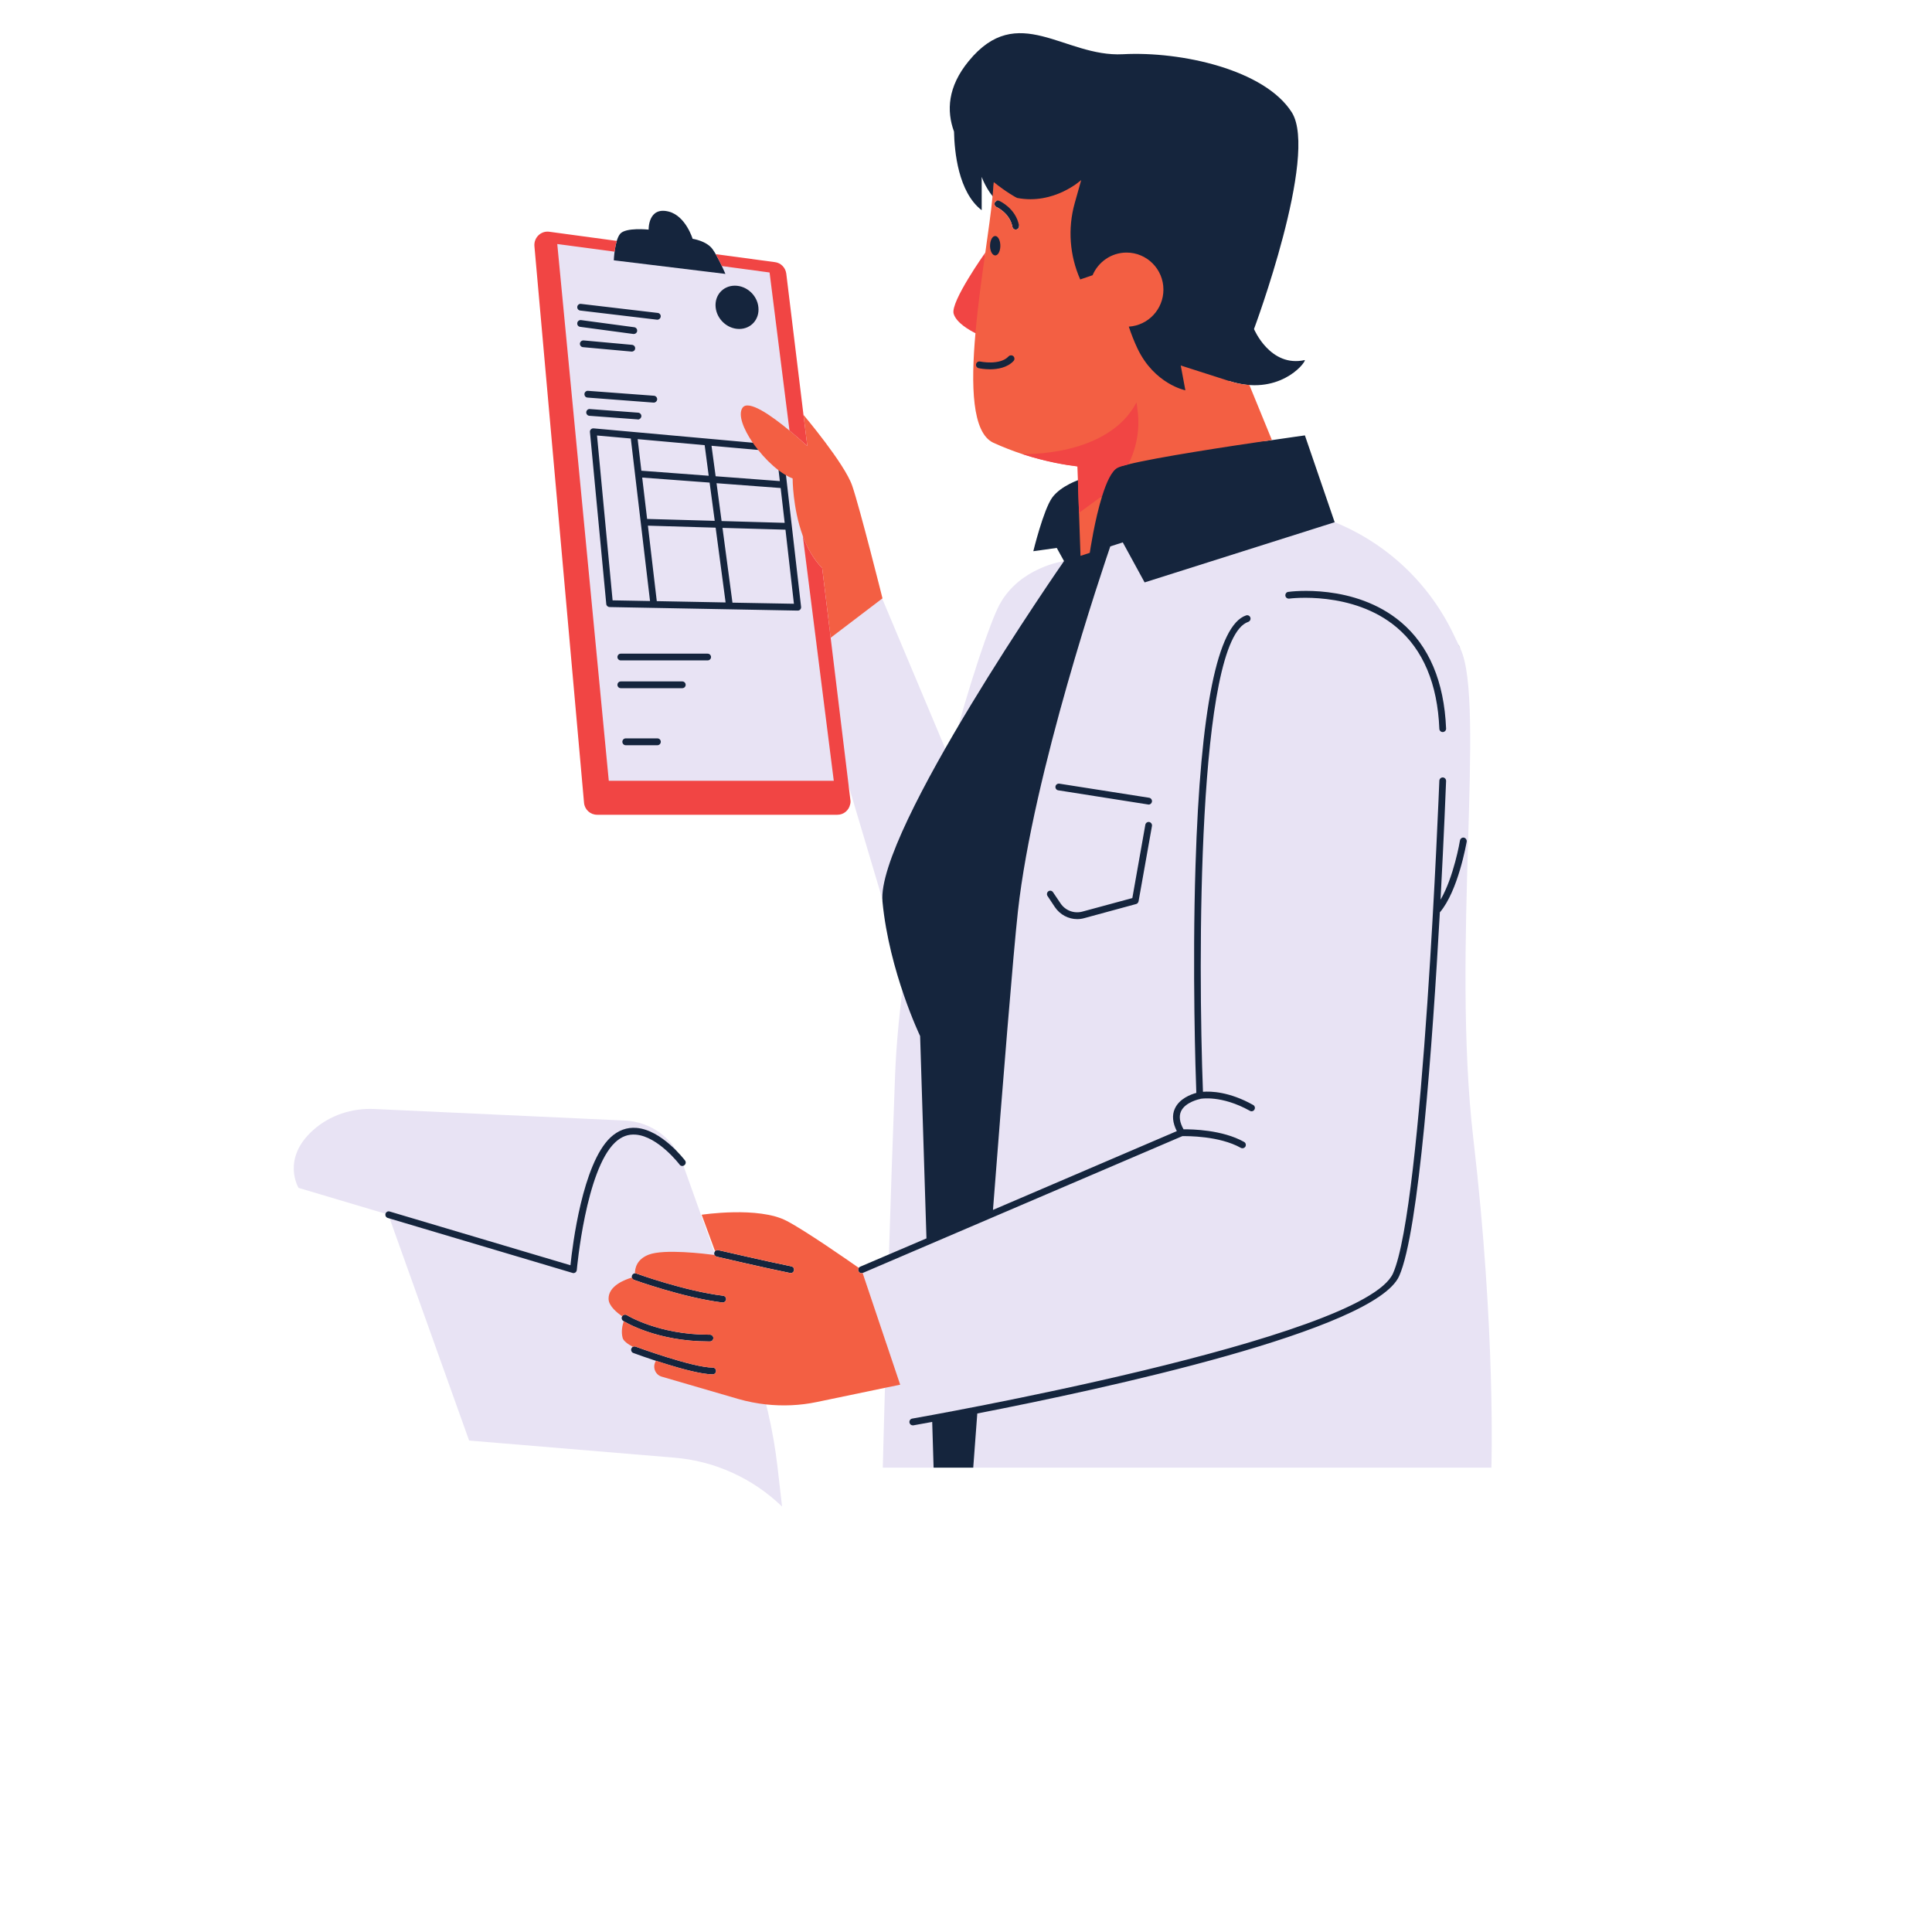 <svg xmlns="http://www.w3.org/2000/svg" xmlns:xlink="http://www.w3.org/1999/xlink" width="75" viewBox="0 0 75 75" height="75" version="1.0"><defs><g id="b"><path d="M 0.609 -6.188 L 0.609 0 L 1.062 0 L 1.062 -4.816 L 2.215 -1.379 L 2.672 -1.379 L 3.82 -4.816 L 3.82 0 L 4.73 0 L 4.73 -6.879 L 4.047 -6.879 L 3.82 -6.188 L 2.672 -2.754 L 1.293 -6.879 L 0.379 -6.879 Z M 0.609 -6.188"/></g><g id="c"><path d="M 0.523 -6.879 L 0.523 0 L 2.586 0 L 2.586 -0.457 L 1.445 -0.457 L 1.445 -2.984 L 2.129 -2.984 L 2.355 -3.441 L 1.445 -3.441 L 1.445 -6.422 L 2.355 -6.422 L 2.586 -6.879 Z M 0.523 -6.879"/></g><g id="d"><path d="M 0.609 -6.422 L 0.609 0 L 1.531 0 C 2.746 0 3.363 -1.148 3.363 -3.441 C 3.363 -5.719 2.746 -6.871 1.531 -6.879 L 0.379 -6.879 Z M 1.531 -0.562 L 1.531 -6.309 C 1.824 -6.289 2.043 -6.062 2.195 -5.617 C 2.348 -5.16 2.422 -4.438 2.422 -3.441 C 2.422 -2.434 2.348 -1.711 2.195 -1.266 C 2.043 -0.809 1.824 -0.578 1.531 -0.562 Z M 1.531 -0.562"/></g><g id="e"><path d="M 0.523 -6.879 L 0.523 0 L 1.445 0 L 1.445 -6.879 Z M 0.523 -6.879"/></g><g id="f"><path d="M 2.188 0 C 2.336 0 2.488 -0.02 2.641 -0.074 L 2.641 -0.75 C 2.5 -0.551 2.348 -0.457 2.188 -0.457 C 1.996 -0.457 1.832 -0.562 1.699 -0.789 C 1.645 -0.875 1.586 -1.008 1.551 -1.188 C 1.5 -1.367 1.465 -1.578 1.434 -1.816 C 1.406 -2.051 1.387 -2.309 1.379 -2.594 C 1.359 -2.879 1.359 -3.164 1.359 -3.457 C 1.359 -3.742 1.359 -4.02 1.379 -4.297 C 1.387 -4.57 1.406 -4.828 1.434 -5.066 C 1.465 -5.301 1.5 -5.512 1.551 -5.691 C 1.586 -5.863 1.645 -5.996 1.699 -6.09 C 1.832 -6.309 1.996 -6.422 2.188 -6.422 C 2.348 -6.422 2.5 -6.32 2.641 -6.129 L 2.641 -6.805 C 2.488 -6.852 2.336 -6.879 2.188 -6.879 C 1.824 -6.879 1.52 -6.805 1.281 -6.672 C 1.035 -6.527 0.848 -6.32 0.695 -6.035 C 0.543 -5.75 0.438 -5.387 0.379 -4.961 C 0.312 -4.523 0.285 -4.02 0.285 -3.441 C 0.285 -2.852 0.312 -2.348 0.379 -1.918 C 0.438 -1.48 0.543 -1.129 0.695 -0.848 C 0.836 -0.562 1.027 -0.344 1.273 -0.211 C 1.52 -0.066 1.824 0 2.188 0 Z M 2.188 0"/></g><g id="g"><path d="M 2.117 0 C 2.527 0 2.852 -0.094 3.098 -0.305 C 3.344 -0.504 3.527 -0.77 3.66 -1.094 C 3.781 -1.414 3.859 -1.785 3.895 -2.203 C 3.934 -2.613 3.953 -3.023 3.953 -3.441 C 3.953 -3.848 3.934 -4.258 3.895 -4.664 C 3.859 -5.074 3.781 -5.445 3.66 -5.777 C 3.527 -6.102 3.344 -6.367 3.098 -6.574 C 2.852 -6.773 2.527 -6.879 2.117 -6.879 C 1.699 -6.879 1.379 -6.773 1.129 -6.574 C 0.883 -6.367 0.703 -6.102 0.578 -5.777 C 0.445 -5.445 0.371 -5.074 0.332 -4.664 C 0.293 -4.258 0.285 -3.848 0.285 -3.441 C 0.285 -3.023 0.293 -2.613 0.332 -2.203 C 0.371 -1.785 0.445 -1.414 0.578 -1.094 C 0.703 -0.77 0.883 -0.504 1.129 -0.305 C 1.379 -0.094 1.699 0 2.117 0 Z M 2.117 -0.457 C 1.969 -0.457 1.844 -0.543 1.738 -0.711 C 1.625 -0.883 1.539 -1.102 1.473 -1.387 C 1.398 -1.664 1.348 -1.977 1.312 -2.336 C 1.273 -2.699 1.254 -3.059 1.254 -3.441 C 1.254 -3.809 1.273 -4.172 1.312 -4.531 C 1.348 -4.895 1.398 -5.207 1.473 -5.492 C 1.539 -5.77 1.625 -5.996 1.738 -6.168 C 1.844 -6.34 1.969 -6.422 2.117 -6.422 C 2.262 -6.422 2.387 -6.34 2.5 -6.168 C 2.605 -5.996 2.688 -5.77 2.766 -5.492 C 2.84 -5.207 2.891 -4.895 2.926 -4.531 C 2.965 -4.172 2.984 -3.809 2.984 -3.441 C 2.984 -3.059 2.965 -2.699 2.926 -2.336 C 2.891 -1.977 2.84 -1.664 2.766 -1.387 C 2.688 -1.102 2.605 -0.883 2.5 -0.711 C 2.387 -0.543 2.262 -0.457 2.117 -0.457 Z M 2.117 -0.457"/></g><g id="h"><path d="M 1.559 0 C 1.75 0 1.918 -0.039 2.09 -0.113 C 2.262 -0.191 2.402 -0.293 2.539 -0.438 C 2.66 -0.578 2.754 -0.75 2.832 -0.949 C 2.898 -1.141 2.926 -1.359 2.926 -1.605 C 2.926 -1.816 2.898 -2.004 2.852 -2.195 C 2.793 -2.375 2.727 -2.555 2.652 -2.727 C 2.574 -2.898 2.48 -3.059 2.375 -3.223 C 2.27 -3.383 2.168 -3.543 2.062 -3.695 C 1.91 -3.914 1.766 -4.133 1.645 -4.344 C 1.512 -4.551 1.426 -4.762 1.379 -4.988 C 1.359 -5.035 1.348 -5.082 1.348 -5.141 C 1.34 -5.188 1.34 -5.234 1.34 -5.293 C 1.34 -5.492 1.387 -5.672 1.48 -5.844 C 1.578 -6.004 1.719 -6.09 1.918 -6.09 C 2.035 -6.09 2.137 -6.043 2.242 -5.969 C 2.348 -5.891 2.434 -5.805 2.508 -5.711 L 2.906 -6.035 C 2.766 -6.273 2.586 -6.473 2.375 -6.633 C 2.156 -6.793 1.91 -6.879 1.633 -6.879 C 1.445 -6.879 1.273 -6.832 1.102 -6.758 C 0.93 -6.68 0.789 -6.566 0.664 -6.422 C 0.543 -6.281 0.445 -6.109 0.371 -5.922 C 0.293 -5.719 0.266 -5.5 0.285 -5.266 C 0.285 -5.055 0.305 -4.867 0.359 -4.684 C 0.41 -4.496 0.477 -4.324 0.551 -4.152 C 0.629 -3.98 0.723 -3.809 0.828 -3.648 C 0.93 -3.488 1.035 -3.336 1.148 -3.184 C 1.301 -2.957 1.434 -2.746 1.566 -2.539 C 1.691 -2.328 1.777 -2.109 1.832 -1.891 C 1.844 -1.832 1.852 -1.785 1.863 -1.738 C 1.863 -1.684 1.871 -1.633 1.871 -1.586 C 1.871 -1.48 1.852 -1.379 1.832 -1.281 C 1.805 -1.188 1.766 -1.102 1.719 -1.027 C 1.672 -0.949 1.617 -0.883 1.551 -0.848 C 1.473 -0.797 1.398 -0.777 1.301 -0.777 C 1.168 -0.777 1.055 -0.816 0.949 -0.914 C 0.848 -0.996 0.762 -1.082 0.703 -1.168 L 0.305 -0.848 C 0.324 -0.797 0.371 -0.73 0.438 -0.637 C 0.492 -0.543 0.578 -0.457 0.684 -0.359 C 0.789 -0.266 0.914 -0.18 1.062 -0.105 C 1.207 -0.027 1.367 0 1.559 0 Z M 1.559 0"/></g><g id="j"><path d="M 0.609 -6.273 L 0.609 0 L 1.062 0 L 1.062 -5.047 L 2.957 0 L 3.582 0 L 3.582 -6.879 L 3.125 -6.879 L 3.125 -2.062 L 1.293 -6.879 L 0.379 -6.879 C 0.379 -6.871 0.398 -6.812 0.438 -6.707 C 0.477 -6.594 0.531 -6.453 0.609 -6.273 Z M 0.609 -6.273"/></g><g id="k"><path d="M 0.523 -6.879 L 0.523 0 L 1.445 0 L 1.445 -2.984 L 2.129 -2.984 L 2.355 -3.441 L 1.445 -3.441 L 1.445 -6.422 L 2.355 -6.422 L 2.586 -6.879 Z M 0.523 -6.879"/></g><g id="l"><path d="M 0.609 -6.188 L 0.609 0 L 1.531 0 L 1.531 -2.754 L 1.777 -2.754 L 2.441 0 L 3.363 0 L 2.641 -2.992 C 2.879 -3.137 3.059 -3.355 3.184 -3.641 C 3.297 -3.926 3.363 -4.324 3.363 -4.816 C 3.363 -5.199 3.324 -5.531 3.25 -5.797 C 3.176 -6.062 3.051 -6.273 2.898 -6.434 C 2.746 -6.586 2.555 -6.699 2.328 -6.773 C 2.102 -6.844 1.832 -6.879 1.531 -6.879 L 0.379 -6.879 Z M 1.531 -3.316 L 1.531 -6.309 C 1.699 -6.309 1.844 -6.262 1.957 -6.176 C 2.07 -6.082 2.156 -5.969 2.223 -5.836 C 2.281 -5.691 2.328 -5.531 2.355 -5.359 C 2.375 -5.18 2.395 -5 2.395 -4.816 C 2.395 -4.629 2.375 -4.438 2.355 -4.266 C 2.328 -4.086 2.281 -3.926 2.223 -3.793 C 2.156 -3.648 2.07 -3.535 1.957 -3.449 C 1.844 -3.363 1.699 -3.316 1.531 -3.316 Z M 1.531 -3.316"/></g><g id="m"><path d="M 1.207 -6.422 L 1.207 0 L 2.117 0 L 2.117 -6.422 L 3.039 -6.422 L 3.039 -6.879 L 0.285 -6.879 L 0.285 -6.422 Z M 1.207 -6.422"/></g><g id="n"><path d="M 1.227 -6.188 L 0.191 0 L 0.645 0 L 0.836 -1.148 L 2.062 -1.148 L 2.254 0 L 3.176 0 L 2.023 -6.879 L 1.113 -6.879 Z M 1.984 -1.605 L 0.914 -1.605 L 1.453 -4.816 Z M 1.984 -1.605"/></g><clipPath id="a"><path d="M 11.402 9.199 L 57.902 9.199 L 57.902 58.484 L 11.402 58.484 Z M 11.402 9.199"/></clipPath></defs><g clip-path="url(#a)"><path fill="#E8E3F4" d="M 29.199 52.727 L 26.488 45.133 L 26.031 44.742 C 26.309 44.953 26.488 45.133 26.488 45.133 C 26.141 44.188 25.266 43.547 24.266 43.5 L 14.527 43.051 C 13.66 43.012 12.801 43.293 12.156 43.871 C 10.906 44.992 11.59 46.113 11.59 46.113 L 15.094 47.156 C 15.117 47.258 15.145 47.359 15.184 47.461 L 18.211 55.922 L 26.176 56.586 C 27.746 56.715 29.223 57.387 30.359 58.484 L 30.188 56.988 C 30.023 55.535 29.691 54.102 29.199 52.727 Z M 57.895 56.973 L 34.27 56.973 C 34.27 56.973 34.32 54.996 34.402 52.145 L 33.445 49.293 L 34.504 48.84 C 34.574 46.59 34.656 44.121 34.746 41.762 C 34.844 39.156 35.312 36.188 35.902 33.406 L 34.477 35.656 L 32.379 28.609 L 32.422 31.02 L 23.176 31.02 L 21.199 9.281 L 30.32 10.465 L 31.695 24.98 L 33.891 22.391 L 36.855 29.441 C 37.652 26.441 38.453 24.117 38.805 23.465 C 39.59 22.016 41.305 21.781 41.305 21.781 L 42.93 21.719 C 43.051 21.352 43.121 21.148 43.121 21.148 L 45.273 20.273 C 49.523 18.543 54.371 20.418 56.395 24.559 C 56.496 24.77 56.598 24.98 56.699 25.195 C 57.672 27.281 56.336 36.832 57.195 44.207 C 58.07 51.684 57.895 56.973 57.895 56.973"/></g><path fill="#15253D" d="M 39.355 13.812 C 39.328 13.785 39.289 13.77 39.25 13.77 C 39.207 13.77 39.164 13.785 39.133 13.816 C 38.961 14.008 38.66 14.047 38.441 14.047 C 38.227 14.047 38.055 14.008 38.055 14.008 C 38.043 14.008 38.031 14.004 38.02 14.004 C 37.945 14.004 37.883 14.059 37.867 14.129 C 37.848 14.215 37.902 14.297 37.984 14.316 C 38.008 14.32 38.195 14.359 38.434 14.359 C 38.719 14.359 39.113 14.305 39.363 14.035 C 39.391 14.004 39.406 13.965 39.406 13.922 C 39.402 13.879 39.387 13.84 39.355 13.812 Z M 38.633 9.941 C 38.641 9.941 38.652 9.941 38.66 9.941 C 38.785 9.914 38.871 9.723 38.859 9.5 C 38.848 9.289 38.75 9.133 38.633 9.133 C 38.625 9.133 38.617 9.133 38.609 9.137 C 38.484 9.16 38.398 9.355 38.41 9.578 C 38.422 9.785 38.516 9.941 38.633 9.941 Z M 24.688 44.047 C 25.551 44.121 26.375 45.199 26.383 45.211 C 26.426 45.27 26.508 45.281 26.566 45.234 C 26.625 45.191 26.637 45.109 26.594 45.051 C 26.555 45.004 25.688 43.867 24.711 43.785 C 24.336 43.754 23.996 43.879 23.699 44.156 C 22.613 45.18 22.223 48.355 22.145 49.117 L 15.129 47.031 C 15.059 47.008 14.988 47.047 14.965 47.117 C 14.945 47.188 14.984 47.262 15.055 47.281 L 22.223 49.414 C 22.234 49.418 22.246 49.422 22.262 49.422 C 22.285 49.422 22.312 49.414 22.336 49.398 C 22.367 49.375 22.387 49.34 22.391 49.301 C 22.395 49.262 22.738 45.422 23.879 44.348 C 24.121 44.121 24.387 44.02 24.688 44.047 Z M 30.723 49.16 C 29.793 48.973 27.906 48.535 27.887 48.531 C 27.816 48.512 27.746 48.559 27.73 48.629 C 27.711 48.699 27.758 48.77 27.828 48.785 C 27.844 48.789 29.738 49.23 30.672 49.418 C 30.68 49.422 30.688 49.422 30.699 49.422 C 30.758 49.422 30.812 49.379 30.824 49.316 C 30.84 49.242 30.793 49.176 30.723 49.16 Z M 27.562 52.074 C 27.633 52.074 27.691 52.016 27.691 51.941 C 27.691 51.871 27.633 51.812 27.559 51.812 C 27.547 51.809 27.527 51.812 27.512 51.812 C 25.566 51.812 24.348 51.062 24.336 51.055 C 24.273 51.016 24.191 51.035 24.152 51.098 C 24.117 51.16 24.133 51.238 24.195 51.277 C 24.246 51.312 25.484 52.074 27.508 52.074 C 27.527 52.074 27.543 52.074 27.562 52.074 Z M 28.074 50.301 C 26.59 50.121 24.719 49.445 24.703 49.438 C 24.633 49.414 24.559 49.449 24.535 49.516 C 24.508 49.586 24.543 49.66 24.613 49.684 C 24.633 49.691 26.527 50.375 28.039 50.562 C 28.047 50.562 28.051 50.562 28.059 50.562 C 28.121 50.562 28.18 50.512 28.188 50.445 C 28.195 50.375 28.145 50.309 28.074 50.301 Z M 27.668 53.09 C 26.891 53.09 24.699 52.285 24.676 52.277 C 24.609 52.25 24.535 52.285 24.508 52.355 C 24.484 52.422 24.52 52.5 24.586 52.523 C 24.68 52.559 26.844 53.352 27.668 53.352 C 27.738 53.352 27.797 53.293 27.797 53.219 C 27.797 53.148 27.738 53.09 27.668 53.09 Z M 44.461 32.02 L 43.957 34.863 L 42.023 35.387 C 41.699 35.477 41.355 35.348 41.168 35.066 L 40.879 34.637 C 40.84 34.574 40.758 34.559 40.699 34.598 C 40.641 34.641 40.625 34.723 40.664 34.781 L 40.949 35.211 C 41.148 35.508 41.477 35.68 41.816 35.68 C 41.91 35.68 42 35.668 42.094 35.641 L 44.105 35.094 C 44.152 35.082 44.188 35.039 44.199 34.988 L 44.719 32.066 C 44.73 31.992 44.684 31.926 44.613 31.91 C 44.543 31.898 44.473 31.945 44.461 32.02 Z M 48.168 44.559 C 48.23 44.594 48.312 44.57 48.348 44.508 C 48.379 44.441 48.359 44.363 48.293 44.328 C 47.449 43.855 46.262 43.836 45.945 43.84 C 45.793 43.57 45.762 43.336 45.844 43.148 C 46.008 42.773 46.594 42.66 46.598 42.66 C 46.598 42.66 46.602 42.66 46.602 42.656 C 46.609 42.656 47.406 42.5 48.52 43.121 C 48.582 43.16 48.664 43.137 48.699 43.07 C 48.734 43.008 48.711 42.93 48.648 42.895 C 47.723 42.375 47 42.359 46.699 42.383 C 46.508 37.395 46.465 24.809 48.457 24.141 C 48.523 24.117 48.562 24.043 48.539 23.973 C 48.516 23.902 48.441 23.867 48.371 23.891 C 47.262 24.262 46.598 27.527 46.41 33.586 C 46.281 37.676 46.414 41.719 46.441 42.426 C 46.227 42.484 45.777 42.652 45.605 43.043 C 45.492 43.293 45.52 43.586 45.684 43.91 L 38.547 46.969 C 38.922 42.121 39.336 37.004 39.516 35.371 C 40.109 30.004 42.832 22 43.102 21.211 L 43.586 21.055 L 44.434 22.609 L 51.812 20.273 L 50.656 16.902 C 50.656 16.902 50.137 16.973 49.375 17.086 C 47.414 17.367 43.832 16.781 43.363 17.035 C 43.191 17.125 41.934 18.609 41.934 18.609 C 41.934 18.609 41.184 18.848 40.844 19.32 C 40.504 19.797 40.113 21.398 40.113 21.398 L 41.023 21.27 L 41.305 21.781 C 41.305 21.781 33.996 32.293 34.258 35.004 C 34.52 37.719 35.719 40.219 35.719 40.219 L 35.965 48.074 L 33.395 49.172 C 33.328 49.199 33.297 49.277 33.324 49.344 C 33.348 49.395 33.395 49.426 33.445 49.426 C 33.461 49.426 33.48 49.422 33.496 49.414 L 45.898 44.105 C 46.082 44.102 47.332 44.09 48.168 44.559 Z M 50.012 22.977 C 49.938 22.984 49.891 23.051 49.898 23.125 C 49.906 23.195 49.973 23.246 50.047 23.238 C 50.07 23.234 52.516 22.918 54.219 24.355 C 55.246 25.223 55.805 26.547 55.875 28.293 C 55.879 28.363 55.934 28.418 56.004 28.418 C 56.008 28.418 56.008 28.418 56.012 28.418 C 56.082 28.414 56.141 28.355 56.137 28.281 C 56.062 26.457 55.473 25.07 54.387 24.152 C 52.594 22.641 50.113 22.961 50.012 22.977 Z M 56.828 32.516 C 56.758 32.504 56.691 32.555 56.676 32.625 C 56.676 32.641 56.434 34.055 55.922 34.926 C 56.055 32.414 56.129 30.539 56.137 30.316 C 56.137 30.242 56.082 30.184 56.012 30.18 C 55.941 30.176 55.879 30.234 55.875 30.305 C 55.867 30.469 55.238 46.816 54.078 49.43 C 52.934 52.004 35.586 55.039 35.41 55.07 C 35.34 55.082 35.293 55.152 35.305 55.223 C 35.316 55.289 35.371 55.332 35.434 55.332 C 35.441 55.332 35.445 55.332 35.453 55.332 C 35.531 55.316 35.789 55.273 36.188 55.199 L 36.242 56.973 L 37.781 56.973 C 37.781 56.973 37.84 56.168 37.938 54.871 C 42.859 53.914 53.379 51.645 54.316 49.535 C 55.086 47.809 55.609 40.516 55.895 35.418 C 56.609 34.578 56.922 32.746 56.938 32.668 C 56.945 32.598 56.898 32.531 56.828 32.516 Z M 44.609 30.969 L 41.125 30.422 C 41.051 30.41 40.984 30.461 40.973 30.531 C 40.961 30.602 41.012 30.672 41.082 30.68 L 44.57 31.23 C 44.578 31.23 44.582 31.234 44.59 31.234 C 44.652 31.234 44.707 31.188 44.719 31.121 C 44.73 31.051 44.68 30.98 44.609 30.969 Z M 56.641 25.07 C 56.633 25.055 56.621 25.035 56.613 25.02 C 56.641 25.078 56.672 25.137 56.699 25.195 C 56.68 25.152 56.66 25.113 56.641 25.07 Z M 27.781 11.93 C 27.828 12.395 28.238 12.77 28.695 12.77 C 29.156 12.77 29.488 12.395 29.441 11.93 C 29.398 11.465 28.988 11.09 28.527 11.09 C 28.066 11.09 27.734 11.465 27.781 11.93 Z M 24.289 28.664 C 24.219 28.664 24.16 28.723 24.16 28.797 C 24.16 28.867 24.219 28.93 24.289 28.93 L 25.52 28.93 C 25.594 28.93 25.652 28.867 25.652 28.797 C 25.652 28.723 25.594 28.664 25.52 28.664 Z M 24.098 26.715 L 26.488 26.715 C 26.559 26.715 26.617 26.656 26.617 26.586 C 26.617 26.512 26.559 26.453 26.488 26.453 L 24.098 26.453 C 24.027 26.453 23.969 26.512 23.969 26.586 C 23.969 26.656 24.027 26.715 24.098 26.715 Z M 24.098 25.637 L 27.469 25.637 C 27.543 25.637 27.602 25.578 27.602 25.508 C 27.602 25.434 27.543 25.375 27.469 25.375 L 24.098 25.375 C 24.027 25.375 23.969 25.434 23.969 25.508 C 23.969 25.578 24.027 25.637 24.098 25.637 Z M 22.898 15.879 C 22.828 15.871 22.766 15.926 22.758 16 C 22.754 16.074 22.809 16.137 22.879 16.141 L 24.758 16.281 C 24.758 16.285 24.762 16.285 24.766 16.285 C 24.832 16.285 24.891 16.23 24.898 16.16 C 24.902 16.09 24.848 16.027 24.777 16.02 Z M 25.379 15.629 C 25.449 15.629 25.504 15.574 25.512 15.508 C 25.516 15.434 25.461 15.371 25.391 15.363 L 22.828 15.172 C 22.758 15.164 22.691 15.223 22.688 15.293 C 22.684 15.367 22.734 15.43 22.809 15.434 L 25.371 15.629 C 25.375 15.629 25.379 15.629 25.379 15.629 Z M 22.633 13.477 L 24.516 13.648 C 24.52 13.648 24.523 13.648 24.527 13.648 C 24.594 13.648 24.652 13.598 24.656 13.531 C 24.664 13.457 24.609 13.395 24.539 13.387 L 22.656 13.215 C 22.586 13.211 22.52 13.262 22.512 13.336 C 22.508 13.406 22.559 13.473 22.633 13.477 Z M 24.605 12.965 C 24.668 12.965 24.727 12.918 24.734 12.852 C 24.742 12.777 24.695 12.715 24.621 12.703 L 22.555 12.426 C 22.484 12.418 22.418 12.469 22.41 12.539 C 22.398 12.613 22.449 12.68 22.523 12.688 L 24.586 12.965 C 24.594 12.965 24.598 12.965 24.605 12.965 Z M 30.82 23.438 L 30.492 20.562 L 28.047 20.492 L 28.434 23.395 Z M 23.781 23.305 L 25.234 23.332 L 24.488 17.023 L 23.176 16.906 Z M 30.141 17.531 L 27.621 17.305 L 27.781 18.488 L 30.273 18.676 Z M 28.012 20.227 L 30.461 20.297 L 30.305 18.945 L 27.816 18.758 Z M 25.152 20.406 L 25.496 23.336 L 28.168 23.387 L 27.781 20.484 Z M 27.746 20.219 L 27.547 18.734 L 24.93 18.539 L 25.121 20.145 Z M 24.898 18.273 L 27.512 18.469 L 27.355 17.281 L 24.754 17.047 Z M 30.391 17.395 L 31.098 23.559 C 31.102 23.598 31.09 23.633 31.066 23.66 C 31.039 23.691 31.004 23.703 30.969 23.703 C 30.969 23.703 30.969 23.703 30.965 23.703 L 23.66 23.566 C 23.594 23.562 23.539 23.512 23.535 23.445 L 22.902 16.773 C 22.898 16.734 22.91 16.695 22.938 16.668 C 22.965 16.641 23.004 16.625 23.043 16.629 L 30.27 17.281 C 30.332 17.285 30.383 17.332 30.391 17.395 Z M 22.523 12.055 L 25.504 12.41 C 25.512 12.41 25.516 12.41 25.52 12.41 C 25.586 12.41 25.641 12.359 25.648 12.293 C 25.66 12.223 25.605 12.156 25.535 12.148 L 22.555 11.797 C 22.484 11.785 22.418 11.84 22.41 11.91 C 22.402 11.984 22.453 12.047 22.523 12.055 Z M 27.664 9.676 C 27.43 9.348 26.887 9.27 26.887 9.27 C 26.887 9.27 26.621 8.387 25.965 8.215 C 25.152 8.004 25.18 8.914 25.18 8.914 C 25.18 8.914 24.281 8.816 24.07 9.082 C 23.855 9.352 23.828 10.105 23.828 10.105 L 28.16 10.633 C 28.16 10.633 27.887 9.988 27.664 9.676 Z M 37.035 5.109 C 36.742 4.309 36.785 3.371 37.602 2.375 C 39.516 0.031 41.312 2.227 43.59 2.105 C 45.863 1.984 49.098 2.707 50.148 4.363 C 51.195 6.023 48.68 12.773 48.68 12.773 C 48.68 12.773 49.309 14.281 50.656 13.977 C 50.656 14.129 49.609 15.395 47.723 14.793 C 46.109 16.387 43.488 15.32 42.832 13.934 C 42.172 12.547 39.512 8.504 39.559 8.758 C 39.57 8.832 39.523 8.898 39.453 8.91 C 39.445 8.914 39.438 8.914 39.43 8.914 C 39.367 8.914 39.312 8.871 39.301 8.805 C 39.203 8.27 38.691 8.039 38.688 8.039 C 38.621 8.008 38.59 7.934 38.617 7.863 C 38.633 7.832 38.66 7.809 38.691 7.797 C 38.293 7.398 38.109 6.867 38.109 6.867 L 38.109 8.16 C 37.199 7.461 37.051 5.883 37.035 5.109"/><path fill="#F35F43" d="M 29.434 17.469 C 29.672 17.77 29.949 18.047 30.227 18.258 C 30.32 18.332 30.418 18.395 30.512 18.449 C 30.598 18.5 30.688 18.543 30.77 18.574 C 30.77 18.574 30.766 19.711 31.164 20.801 C 31.332 21.258 31.574 21.703 31.918 22.055 L 32.246 24.758 L 34.258 23.227 C 34.258 23.227 33.379 19.715 33.082 18.855 C 32.789 17.996 31.191 16.105 31.191 16.105 L 31.34 17.316 C 31.188 17.176 30.938 16.953 30.648 16.715 C 29.953 16.137 29.039 15.492 28.82 15.836 C 28.645 16.105 28.855 16.648 29.223 17.188 C 29.289 17.281 29.359 17.375 29.434 17.469 Z M 33.445 49.426 C 33.395 49.426 33.348 49.395 33.324 49.344 C 33.309 49.301 33.316 49.254 33.34 49.219 C 32.91 48.918 31.254 47.766 30.539 47.395 C 29.445 46.82 27.238 47.156 27.238 47.156 L 27.758 48.57 C 27.789 48.535 27.836 48.52 27.887 48.531 C 27.906 48.535 29.793 48.973 30.723 49.16 C 30.793 49.176 30.84 49.242 30.824 49.316 C 30.812 49.379 30.758 49.422 30.699 49.422 C 30.688 49.422 30.68 49.422 30.672 49.418 C 29.738 49.23 27.844 48.789 27.828 48.785 C 27.789 48.777 27.762 48.754 27.742 48.719 C 27.379 48.672 25.781 48.473 25.18 48.707 C 24.715 48.887 24.648 49.238 24.648 49.43 C 24.664 49.43 24.684 49.43 24.703 49.438 C 24.719 49.445 26.59 50.121 28.074 50.301 C 28.145 50.309 28.195 50.375 28.188 50.445 C 28.18 50.512 28.121 50.562 28.059 50.562 C 28.051 50.562 28.047 50.562 28.039 50.562 C 26.527 50.375 24.633 49.691 24.613 49.684 C 24.57 49.668 24.543 49.633 24.531 49.594 C 24.254 49.676 23.609 49.918 23.625 50.43 C 23.633 50.707 23.973 50.977 24.156 51.098 C 24.191 51.035 24.273 51.016 24.336 51.055 C 24.348 51.062 25.566 51.812 27.512 51.812 C 27.527 51.812 27.547 51.809 27.559 51.812 C 27.633 51.812 27.691 51.871 27.691 51.941 C 27.691 52.016 27.633 52.074 27.562 52.074 C 27.543 52.074 27.527 52.074 27.508 52.074 C 25.59 52.074 24.379 51.387 24.215 51.289 C 24.164 51.434 24.102 51.691 24.172 51.941 C 24.203 52.055 24.367 52.176 24.57 52.285 C 24.602 52.27 24.641 52.262 24.676 52.277 C 24.699 52.285 26.891 53.09 27.668 53.09 C 27.738 53.09 27.797 53.148 27.797 53.219 C 27.797 53.293 27.738 53.352 27.668 53.352 C 27.172 53.352 26.188 53.062 25.465 52.824 L 25.445 52.859 C 25.324 53.09 25.445 53.379 25.699 53.445 L 28.664 54.309 C 29.02 54.41 29.379 54.48 29.738 54.52 C 30.395 54.59 31.062 54.562 31.711 54.426 L 34.355 53.875 L 34.945 53.754 L 33.488 49.418 C 33.473 49.422 33.461 49.426 33.445 49.426 Z M 41.848 18.781 L 41.945 21.578 L 42.305 21.461 C 42.316 21.395 42.492 20.188 42.789 19.246 C 42.766 19.262 42.742 19.281 42.719 19.301 Z M 39.559 8.758 C 39.434 8.086 38.816 7.809 38.789 7.797 C 38.723 7.77 38.648 7.797 38.617 7.863 C 38.59 7.934 38.621 8.008 38.688 8.039 C 38.691 8.039 39.203 8.27 39.301 8.805 C 39.312 8.871 39.367 8.914 39.43 8.914 C 39.438 8.914 39.445 8.914 39.453 8.91 C 39.523 8.898 39.57 8.832 39.559 8.758 Z M 39.34 13.828 C 39.285 13.781 39.203 13.781 39.152 13.836 C 38.816 14.195 38.055 14.035 38.047 14.035 C 37.977 14.02 37.906 14.062 37.891 14.137 C 37.875 14.207 37.922 14.277 37.992 14.293 C 38.008 14.297 38.195 14.336 38.434 14.336 C 38.727 14.336 39.102 14.273 39.344 14.016 C 39.395 13.965 39.391 13.879 39.34 13.828 Z M 38.434 9.578 C 38.445 9.785 38.543 9.934 38.656 9.914 C 38.766 9.895 38.844 9.707 38.832 9.5 C 38.82 9.293 38.723 9.141 38.613 9.164 C 38.504 9.184 38.426 9.367 38.434 9.578 Z M 43.801 18.027 C 42.156 18.473 39.68 17.625 39.68 17.625 C 39.324 17.508 38.949 17.363 38.562 17.188 C 37.734 16.801 37.684 14.977 37.867 12.934 C 36.918 11.875 38.109 10.793 38.25 9.805 C 38.367 8.969 38.477 8.207 38.531 7.617 C 38.547 7.469 38.555 7.332 38.562 7.207 C 38.566 7.16 38.574 7.113 38.578 7.07 C 39.059 7.457 39.461 7.68 39.484 7.684 C 40.922 7.961 41.973 6.988 41.973 6.988 L 41.719 7.891 C 41.445 8.871 41.523 9.918 41.934 10.848 L 42.414 10.684 C 42.633 10.168 43.141 9.805 43.734 9.805 C 44.523 9.805 45.164 10.449 45.164 11.242 C 45.164 12.008 44.57 12.633 43.82 12.68 C 43.914 12.965 44.027 13.254 44.156 13.527 C 44.816 14.914 46.016 15.152 46.016 15.152 L 45.836 14.188 C 45.836 14.188 45.836 14.188 47.723 14.793 C 48 14.883 48.258 14.93 48.5 14.945 L 49.375 17.082 C 47.715 17.324 44.91 17.75 43.801 18.027 Z M 41.73 18.094 C 41.461 18.062 40.66 17.949 39.68 17.625 C 40.664 17.949 41.461 18.062 41.73 18.094 Z M 41.734 18.094 C 41.773 18.102 41.797 18.102 41.812 18.105 C 41.797 18.102 41.773 18.102 41.734 18.094"/><path fill="#F14544" d="M 44.16 15.93 L 44.121 15.617 C 43.004 17.762 39.68 17.625 39.68 17.625 C 40.66 17.949 41.461 18.062 41.73 18.094 C 41.73 18.094 41.73 18.094 41.734 18.094 C 41.773 18.102 41.797 18.102 41.812 18.105 C 41.816 18.105 41.816 18.105 41.816 18.105 C 41.82 18.105 41.824 18.105 41.824 18.105 L 41.844 18.641 L 41.848 18.781 L 41.887 19.91 L 42.719 19.301 C 42.742 19.281 42.766 19.262 42.789 19.246 C 42.953 18.723 43.152 18.285 43.379 18.164 C 43.453 18.125 43.598 18.078 43.801 18.027 C 44.121 17.391 44.258 16.664 44.16 15.93 Z M 32.246 24.758 L 31.918 22.055 C 31.574 21.703 31.332 21.258 31.164 20.801 L 32.367 30.309 L 23.633 30.309 L 21.633 9.473 L 23.859 9.77 C 23.875 9.637 23.902 9.484 23.945 9.352 L 21.32 8.996 C 20.996 8.953 20.719 9.227 20.746 9.555 L 22.672 31.164 C 22.695 31.426 22.914 31.629 23.18 31.629 L 32.508 31.629 C 32.75 31.629 32.949 31.461 33 31.234 C 33.016 31.18 33.023 31.117 33.012 31.055 Z M 29.875 10.578 L 30.648 16.715 C 30.938 16.953 31.188 17.176 31.34 17.316 L 31.191 16.105 L 30.523 10.621 C 30.492 10.387 30.312 10.203 30.082 10.176 L 27.785 9.867 C 27.871 10.016 27.957 10.188 28.023 10.328 Z M 38.25 9.805 C 38.109 10.793 37.957 11.891 37.867 12.934 C 37.637 12.82 37.121 12.531 37.02 12.176 C 36.891 11.715 38.25 9.805 38.25 9.805"/><g fill="#FFF"><use x="3.202" y="67.48" xmlns:xlink="http://www.w3.org/1999/xlink" xlink:href="#b" xlink:type="simple" xlink:actuate="onLoad" xlink:show="embed"/></g><g fill="#FFF"><use x="8.451" y="67.48" xmlns:xlink="http://www.w3.org/1999/xlink" xlink:href="#c" xlink:type="simple" xlink:actuate="onLoad" xlink:show="embed"/></g><g fill="#FFF"><use x="11.317" y="67.48" xmlns:xlink="http://www.w3.org/1999/xlink" xlink:href="#d" xlink:type="simple" xlink:actuate="onLoad" xlink:show="embed"/></g><g fill="#FFF"><use x="14.962" y="67.48" xmlns:xlink="http://www.w3.org/1999/xlink" xlink:href="#e" xlink:type="simple" xlink:actuate="onLoad" xlink:show="embed"/></g><g fill="#FFF"><use x="16.927" y="67.48" xmlns:xlink="http://www.w3.org/1999/xlink" xlink:href="#f" xlink:type="simple" xlink:actuate="onLoad" xlink:show="embed"/></g><g fill="#FFF"><use x="19.851" y="67.48" xmlns:xlink="http://www.w3.org/1999/xlink" xlink:href="#g" xlink:type="simple" xlink:actuate="onLoad" xlink:show="embed"/></g><g fill="#FFF"><use x="24.084" y="67.48" xmlns:xlink="http://www.w3.org/1999/xlink" xlink:href="#h" xlink:type="simple" xlink:actuate="onLoad" xlink:show="embed"/></g><g fill="#FFF"><use x="27.293" y="67.48" xmlns:xlink="http://www.w3.org/1999/xlink" xlink:href="#i" xlink:type="simple" xlink:actuate="onLoad" xlink:show="embed"/></g><g fill="#FFF"><use x="29.191" y="67.48" xmlns:xlink="http://www.w3.org/1999/xlink" xlink:href="#h" xlink:type="simple" xlink:actuate="onLoad" xlink:show="embed"/></g><g fill="#FFF"><use x="32.399" y="67.48" xmlns:xlink="http://www.w3.org/1999/xlink" xlink:href="#e" xlink:type="simple" xlink:actuate="onLoad" xlink:show="embed"/></g><g fill="#FFF"><use x="34.364" y="67.48" xmlns:xlink="http://www.w3.org/1999/xlink" xlink:href="#j" xlink:type="simple" xlink:actuate="onLoad" xlink:show="embed"/></g><g fill="#FFF"><use x="38.465" y="67.48" xmlns:xlink="http://www.w3.org/1999/xlink" xlink:href="#i" xlink:type="simple" xlink:actuate="onLoad" xlink:show="embed"/></g><g fill="#FFF"><use x="40.363" y="67.48" xmlns:xlink="http://www.w3.org/1999/xlink" xlink:href="#k" xlink:type="simple" xlink:actuate="onLoad" xlink:show="embed"/></g><g fill="#FFF"><use x="43.23" y="67.48" xmlns:xlink="http://www.w3.org/1999/xlink" xlink:href="#l" xlink:type="simple" xlink:actuate="onLoad" xlink:show="embed"/></g><g fill="#FFF"><use x="46.97" y="67.48" xmlns:xlink="http://www.w3.org/1999/xlink" xlink:href="#g" xlink:type="simple" xlink:actuate="onLoad" xlink:show="embed"/></g><g fill="#FFF"><use x="51.203" y="67.48" xmlns:xlink="http://www.w3.org/1999/xlink" xlink:href="#j" xlink:type="simple" xlink:actuate="onLoad" xlink:show="embed"/></g><g fill="#FFF"><use x="55.304" y="67.48" xmlns:xlink="http://www.w3.org/1999/xlink" xlink:href="#m" xlink:type="simple" xlink:actuate="onLoad" xlink:show="embed"/></g><g fill="#FFF"><use x="58.626" y="67.48" xmlns:xlink="http://www.w3.org/1999/xlink" xlink:href="#c" xlink:type="simple" xlink:actuate="onLoad" xlink:show="embed"/></g><g fill="#FFF"><use x="61.493" y="67.48" xmlns:xlink="http://www.w3.org/1999/xlink" xlink:href="#l" xlink:type="simple" xlink:actuate="onLoad" xlink:show="embed"/></g><g fill="#FFF"><use x="65.233" y="67.48" xmlns:xlink="http://www.w3.org/1999/xlink" xlink:href="#n" xlink:type="simple" xlink:actuate="onLoad" xlink:show="embed"/></g><g fill="#FFF"><use x="68.593" y="67.48" xmlns:xlink="http://www.w3.org/1999/xlink" xlink:href="#h" xlink:type="simple" xlink:actuate="onLoad" xlink:show="embed"/></g></svg>